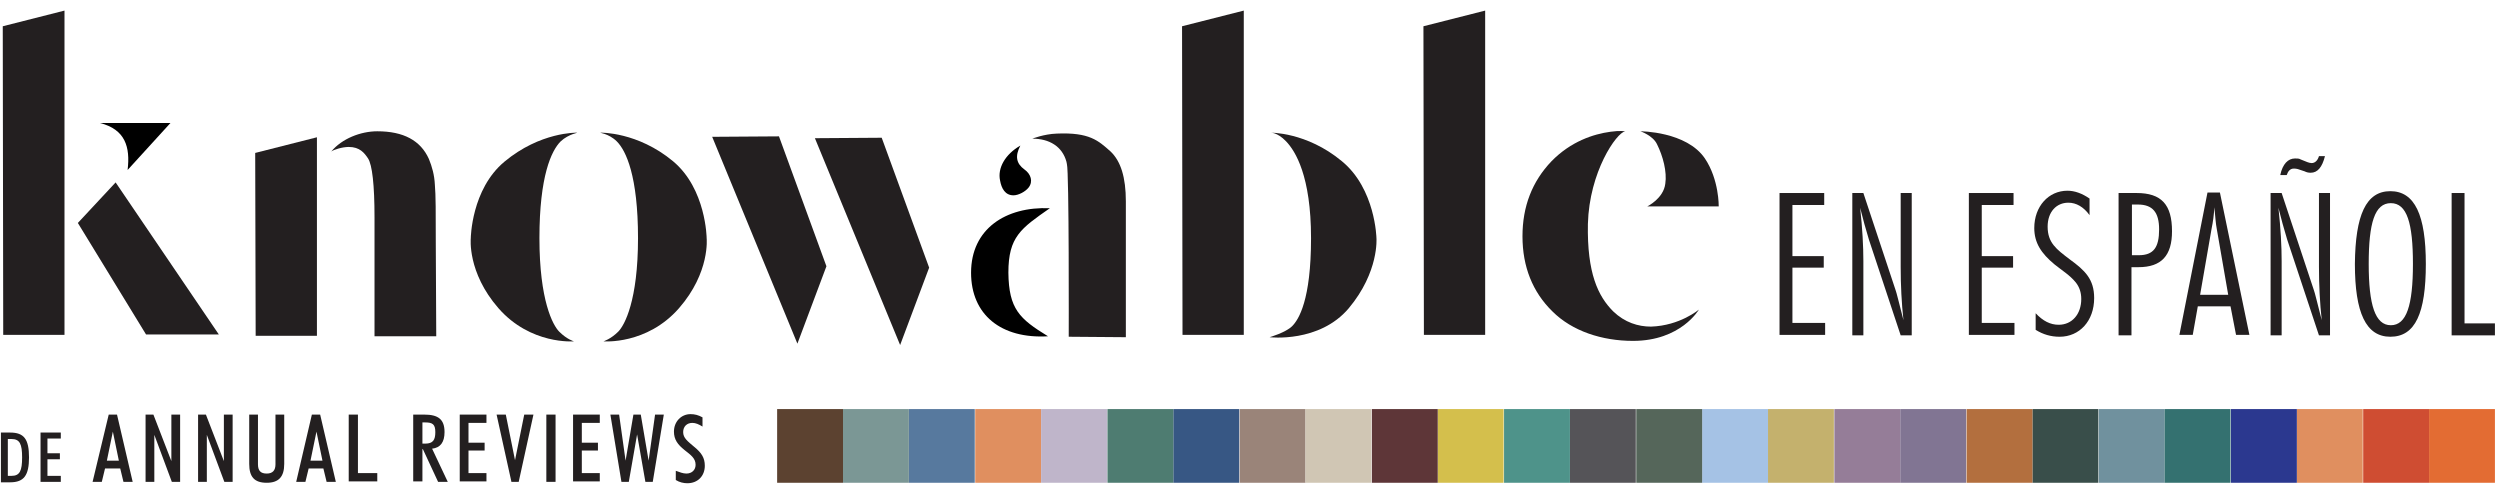 <?xml version="1.0" encoding="utf-8"?>
<!-- Generator: Adobe Illustrator 24.3.0, SVG Export Plug-In . SVG Version: 6.00 Build 0)  -->
<svg version="1.1" id="Layer_1" xmlns="http://www.w3.org/2000/svg" xmlns:xlink="http://www.w3.org/1999/xlink" x="0px" y="0px"
	 viewBox="0 0 542.7 105.5" style="enable-background:new 0 0 542.7 105.5;" xml:space="preserve">
<style type="text/css">
	.st0{fill:#231F20;}
	.st1{fill:#E08F5F;}
	.st2{fill:#57799E;}
	.st3{fill:#7B9795;}
	.st4{fill:#5C4230;}
	.st5{fill:#D4BF4C;}
	.st6{fill:#5E3638;}
	.st7{fill:#9A8479;}
	.st8{fill:#D0C6B4;}
	.st9{fill:#375784;}
	.st10{fill:#4E7C71;}
	.st11{fill:#BFB5CA;}
	.st12{fill:#C4B16D;}
	.st13{fill:#A5C2E5;}
	.st14{fill:#55665A;}
	.st15{fill:#555458;}
	.st16{fill:#4E938A;}
	.st17{fill:#70919E;}
	.st18{fill:#394E4A;}
	.st19{fill:#B36F3E;}
	.st20{fill:#817593;}
	.st21{fill:#957D98;}
	.st22{fill:#E36C33;}
	.st23{fill:#CF4D32;}
	.st24{fill:#2B388F;}
	.st25{fill:#347170;}
</style>
<g>
	<g>
		<path class="st0" d="M396,44.5h-6.9v11.1h6.8v2.5h-6.8v12h7.1v2.6h-9.9V41.9h9.7V44.5z"/>
		<path class="st0" d="M411.5,63c0.2,0.5,0.7,2.6,1.7,6.5c-0.4-3.7-0.6-7.5-0.6-11.6v-16h2.4v30.9h-2.4L405.7,52
			c-0.7-2.3-1.3-4.5-1.9-6.9c0.5,4.5,0.7,8.4,0.7,11.6v16.1h-2.4V41.9h2.4L411.5,63z"/>
		<path class="st0" d="M437.1,44.5h-6.9v11.1h6.8v2.5h-6.8v12h7.1v2.6h-9.9V41.9h9.7V44.5z"/>
		<path class="st0" d="M446.9,70.5c2.9,0,4.9-2.3,4.9-5.6c0-1.4-0.4-2.6-1.2-3.6c-1.3-1.6-3-2.6-4.6-3.9c-2.9-2.4-4.4-4.7-4.4-7.9
			c0-4.7,3.1-8.1,7.2-8.1c1.6,0,3.2,0.6,4.8,1.7v3.6c-1.3-1.8-2.9-2.7-4.6-2.7c-2.6,0-4.5,2-4.5,5.2c0,3.5,1.9,4.9,4.8,7.1
			c3.3,2.4,5.3,4.3,5.3,8.4c0,5-3.2,8.4-7.5,8.4c-1.9,0-3.6-0.5-5.2-1.5V68C443.5,69.7,445.1,70.5,446.9,70.5z"/>
		<path class="st0" d="M471.5,50.2c0,5.3-2.3,7.8-7.3,7.8h-1.5v14.8h-2.8V41.9h3.9C469.2,41.9,471.5,44.4,471.5,50.2z M464.3,55.4
			c3.2,0,4.4-1.7,4.4-5.6c0-3.7-1.4-5.4-4.6-5.4h-1.3v11H464.3z"/>
		<path class="st0" d="M488.3,72.7h-2.9l-1.2-6.2h-7.1l-1.1,6.2h-2.9l6.1-30.9h2.7L488.3,72.7z M483.7,64l-2.5-14.4
			c-0.2-1-0.3-2.5-0.5-4.6c-0.1,1.6-0.3,3.2-0.6,4.6L477.6,64H483.7z"/>
		<path class="st0" d="M502.3,63c0.2,0.5,0.7,2.6,1.7,6.5c-0.4-3.7-0.6-7.5-0.6-11.6v-16h2.4v30.9h-2.4L496.5,52
			c-0.7-2.3-1.3-4.5-1.9-6.9c0.5,4.5,0.7,8.4,0.7,11.6v16.1h-2.4V41.9h2.4L502.3,63z M501.6,37.5c-0.5,0-0.9-0.1-1.3-0.3l-1.5-0.5
			c-0.3-0.1-0.6-0.1-0.9-0.1c-0.7,0-1.2,0.5-1.5,1.4h-1.4c0.5-2.4,1.7-3.6,3.2-3.6c0.5,0,0.9,0,1.2,0.2l1.5,0.6
			c0.3,0.1,0.6,0.2,0.9,0.2c0.7,0,1.3-0.5,1.6-1.5h1.3C504.1,36.3,503.1,37.5,501.6,37.5z"/>
		<path class="st0" d="M518.9,41.5c5.3,0,7.7,5.2,7.7,15.8c0,10.7-2.3,15.8-7.7,15.8c-5.3,0-7.7-5.2-7.7-15.8
			C511.3,46.7,513.6,41.5,518.9,41.5z M514.2,57.3c0,8.9,1.4,13.3,4.8,13.3c3.4,0,4.8-4.3,4.8-13.3c0-8.9-1.3-13.2-4.8-13.2
			C515.5,44.1,514.2,48.4,514.2,57.3z"/>
		<path class="st0" d="M535,70.2h6.6v2.6h-9.4V41.9h2.8V70.2z"/>
	</g>
	<g>
		<path class="st0" d="M23.6,90h1.8l3.4,14.6h-2l-0.7-2.9h-3.3l-0.7,2.9h-2L23.6,90z M23.2,100h2.6l-1.3-6.3L23.2,100z"/>
		<path class="st0" d="M31.5,90h1.8l3.9,10.1V90h1.9v14.6h-1.8l-3.8-10.2v10.2h-1.9V90z"/>
		<path class="st0" d="M42.9,90h1.8l3.9,10.1V90h1.9v14.6h-1.8l-3.8-10.2v10.2h-1.9V90z"/>
		<path class="st0" d="M54.1,90H56v10.8c0,1.4,0.6,2,1.9,2s1.9-0.7,1.9-2V90h1.9v10.7c0,2.8-1.2,4.1-3.8,4.1c-2.7,0-3.8-1.3-3.8-4.1
			V90z"/>
		<path class="st0" d="M67.7,90h1.8l3.4,14.6h-2l-0.7-2.9H67l-0.7,2.9h-2L67.7,90z M67.4,100H70l-1.3-6.3L67.4,100z"/>
		<path class="st0" d="M75.7,90h2v12.7h4.2v1.8h-6.2V90z"/>
		<path class="st0" d="M91.7,104.5h-2V90h2.4c3,0,4.4,1,4.4,3.8c0,2.2-0.9,3.4-2.7,3.6l3.4,7.2h-2.1l-3.3-7.1h-0.1V104.5z
			 M92.3,96.3c1.7,0,2.2-0.8,2.2-2.5c0-1.7-0.6-2.1-2.2-2.1h-0.6v4.6H92.3z"/>
		<path class="st0" d="M99.8,90h5.8v1.8h-3.9v4.3h3.5v1.7h-3.5v4.9h3.9v1.8h-5.8V90z"/>
		<path class="st0" d="M111,104.5L107.8,90h2l2,9.9l2-9.9h2l-3.2,14.6H111z"/>
		<path class="st0" d="M118.6,90h2v14.6h-2V90z"/>
		<path class="st0" d="M124.4,90h5.8v1.8h-3.9v4.3h3.5v1.7h-3.5v4.9h3.9v1.8h-5.8V90z"/>
		<path class="st0" d="M132.5,90h1.9l1.4,10l1.7-10h1.6l1.7,10l1.4-10h1.9l-2.4,14.6h-1.6l-1.8-10.3l-1.8,10.3h-1.6L132.5,90z"/>
		<path class="st0" d="M149,102.8c1.2,0,2-0.8,2-1.9c0-1.4-1-2.1-2.4-3.2c-1.5-1.2-2.3-2.3-2.3-4c0-2.2,1.6-3.8,3.6-3.8
			c0.9,0,1.7,0.2,2.6,0.7v2c-0.8-0.5-1.5-0.8-2.2-0.8c-1.2,0-2,0.8-2,2c0,1.3,1,2,2.4,3.2c1.6,1.3,2.3,2.4,2.3,4.1
			c0,2.2-1.5,3.8-3.8,3.8c-0.8,0-1.7-0.2-2.5-0.7v-2C147.5,102.5,148.3,102.8,149,102.8z"/>
	</g>
	<g>
		<rect x="211.7" y="88.8" class="st1" width="14.3" height="16"/>
		<rect x="197.3" y="88.8" class="st2" width="14.3" height="16"/>
		<rect x="183" y="88.8" class="st3" width="14.3" height="16"/>
		<rect x="168.7" y="88.8" class="st4" width="14.3" height="16"/>
		<rect x="312.1" y="88.8" class="st5" width="14.3" height="16"/>
		<rect x="297.8" y="88.8" class="st6" width="14.3" height="16"/>
		<rect x="269.1" y="88.8" class="st7" width="14.3" height="16"/>
		<rect x="283.4" y="88.8" class="st8" width="14.3" height="16"/>
		<rect x="254.7" y="88.8" class="st9" width="14.3" height="16"/>
		<rect x="240.4" y="88.8" class="st10" width="14.3" height="16"/>
		<rect x="226" y="88.8" class="st11" width="14.3" height="16"/>
		<rect x="383.8" y="88.8" class="st12" width="14.3" height="16"/>
		<rect x="369.5" y="88.8" class="st13" width="14.3" height="16"/>
		<rect x="355.2" y="88.8" class="st14" width="14.3" height="16"/>
		<rect x="340.8" y="88.8" class="st15" width="14.3" height="16"/>
		<rect x="326.5" y="88.8" class="st16" width="14.3" height="16"/>
		<rect x="455.6" y="88.8" class="st17" width="14.3" height="16"/>
		<rect x="441.2" y="88.8" class="st18" width="14.3" height="16"/>
		<rect x="426.9" y="88.8" class="st19" width="14.3" height="16"/>
		<rect x="412.5" y="88.8" class="st20" width="14.3" height="16"/>
		<rect x="398.2" y="88.8" class="st21" width="14.3" height="16"/>
		<rect x="527.3" y="88.8" class="st22" width="14.3" height="16"/>
		<rect x="513" y="88.8" class="st23" width="14.3" height="16"/>
		<rect x="498.6" y="88.8" class="st1" width="14.3" height="16"/>
		<rect x="484.3" y="88.8" class="st24" width="14.3" height="16"/>
		<rect x="469.9" y="88.8" class="st25" width="14.3" height="16"/>
	</g>
	<g>
		<g>
			<g>
				<g>
					<path class="st0" d="M173.1,74.6l-18.5-44.9l14.5-0.1l10.3,28.2L173.1,74.6z"/>
					<path class="st0" d="M195.4,74.9l-18.5-44.9l14.5-0.1l10.3,28.2L195.4,74.9z"/>
				</g>
				<g>
					<path class="st0" d="M244.4,73.2L232,73.1c0,0,0.1-36-0.4-37.5l-0.1-0.5c-0.9-3.3-3.7-5-7.4-5c0,0,2.5-1,5.3-1.1
						c7.1-0.3,9,1.5,11.7,3.9c2.2,2.1,3.3,5.6,3.3,10.8L244.4,73.2z"/>
					<path d="M221.5,31.6c-1.2,2.3-0.9,3.9,0.9,5.2c1.4,1,1.9,2.6,0.9,3.9c-0.7,0.9-2.2,1.7-3.3,1.7c-1.8,0-2.6-1.5-2.9-3.2
						C216.5,36.5,218.2,33.5,221.5,31.6z"/>
					<path d="M227.5,73c-10.2,0.6-16.7-4.7-16.7-13.8c0-9.5,7.5-14.4,17.1-14c-6.3,4.4-9,6.2-9,14C219,67.1,221.3,69.2,227.5,73z"/>
				</g>
				<g>
					<path class="st0" d="M94.7,73L81.3,73l0-25.8c0-7.1-0.5-11.4-1.4-12.8c-0.8-1.2-1.8-2.5-4.2-2.5c-1.4,0-3.3,0.6-3.8,1
						c2.3-2.8,6.4-4.4,10-4.4c5.7,0,9.4,2,11.2,6c0.7,1.7,1.2,3.5,1.3,5.6c0.2,2.1,0.2,6.3,0.2,12.7L94.7,73z"/>
					<path class="st0" d="M68.8,72.9l-13.3,0l-0.1-39.7l13.4-3.4L68.8,72.9z"/>
				</g>
				<g>
					<path class="st0" d="M130.4,28.8c-0.6,0,1.7,0.1,3.5,1.9c2,2,4.6,7.5,4.6,21s-2.9,18.9-4.3,20.3c-1.6,1.6-3.2,2.1-3.2,2.1
						s9.4,0.8,16.4-7.2c6.8-7.8,6-15.2,6-15.2S153.3,41,146.1,35C138.4,28.6,130.4,28.8,130.4,28.8z"/>
					<path class="st0" d="M125.2,28.8c0.6,0-1.7,0.2-3.5,1.9c-2,2-4.6,7.5-4.6,21s2.9,18.9,4.3,20.3c1.7,1.7,3.2,2.1,3.2,2.1
						s-9.4,0.8-16.4-7.2c-6.8-7.8-6-15.2-6-15.2s0.1-10.6,7.3-16.6C117.3,28.6,125.2,28.8,125.2,28.8z"/>
				</g>
				<g>
					<path class="st0" d="M275.7,28.8c0,0,1.5-0.2,3.5,1.9s5.4,7.5,5.4,21s-2.7,17.7-4.1,19.1c-1.4,1.4-4.9,2.4-4.9,2.4
						s10.8,1.3,17.2-6.3c6.6-7.9,6-15.2,6-15.2S298.6,41,291.3,35C283.6,28.6,275.7,28.8,275.7,28.8z"/>
					<path class="st0" d="M270,72.7l-13.3,0l-0.1-67L270,2.3L270,72.7z"/>
				</g>
				<path class="st0" d="M322.4,72.7l-13.3,0l-0.1-67l13.4-3.4L322.4,72.7z"/>
				<g>
					<path class="st0" d="M368.8,67.2c0,0-3.9,6.8-14.3,6.8c-6.7,0-13.2-2.1-17.5-6.4c-4.3-4.2-6.5-9.7-6.5-16.3
						c0-6.5,2.1-11.9,6.3-16.3c4.2-4.3,9.1-5.9,12.8-6.4c2.1-0.3,3.2-0.1,3.2-0.1c-1.9,0.3-7.8,8.8-8.1,20.1
						c-0.2,10.7,2.2,15.7,5.5,19c2.5,2.4,5.4,3.3,8.2,3.3C364.7,70.7,368.8,67.2,368.8,67.2z"/>
					<path class="st0" d="M356.1,28.5c0,0,10,0,14,5.9c3.1,4.6,3,10.4,3,10.4l-15.5,0c0,0,3.5-1.7,3.9-4.9c0.4-2.6-0.5-6-1.8-8.6
						C358.8,29.4,356.1,28.5,356.1,28.5z"/>
				</g>
				<g>
					<path class="st0" d="M14,72.7l-13.3,0l-0.1-67L14,2.3L14,72.7z"/>
					<path class="st0" d="M31.7,72.6L16.9,48.4l8.2-8.8l22.4,33L31.7,72.6z"/>
					<path d="M37,26.7c-3.3,3.6-6.3,6.9-9.3,10.2c0.6-5-0.5-8.8-6-10.2C26.7,26.7,31.7,26.7,37,26.7z"/>
				</g>
			</g>
		</g>
	</g>
	<g>
		<path class="st0" d="M2.2,93.9c3,0,4.1,1.4,4.1,5.4c0,3.9-1.1,5.4-4.1,5.4h-2V93.9H2.2z M4.8,99.3c0-2.9-0.5-4-2.3-4H1.7v8h0.8
			C4.3,103.3,4.8,102.2,4.8,99.3z"/>
		<path class="st0" d="M13.2,93.9v1.3h-2.9v3.2h2.7v1.3h-2.7v3.6h2.9v1.3H8.8V93.9H13.2z"/>
	</g>
</g>
</svg>
